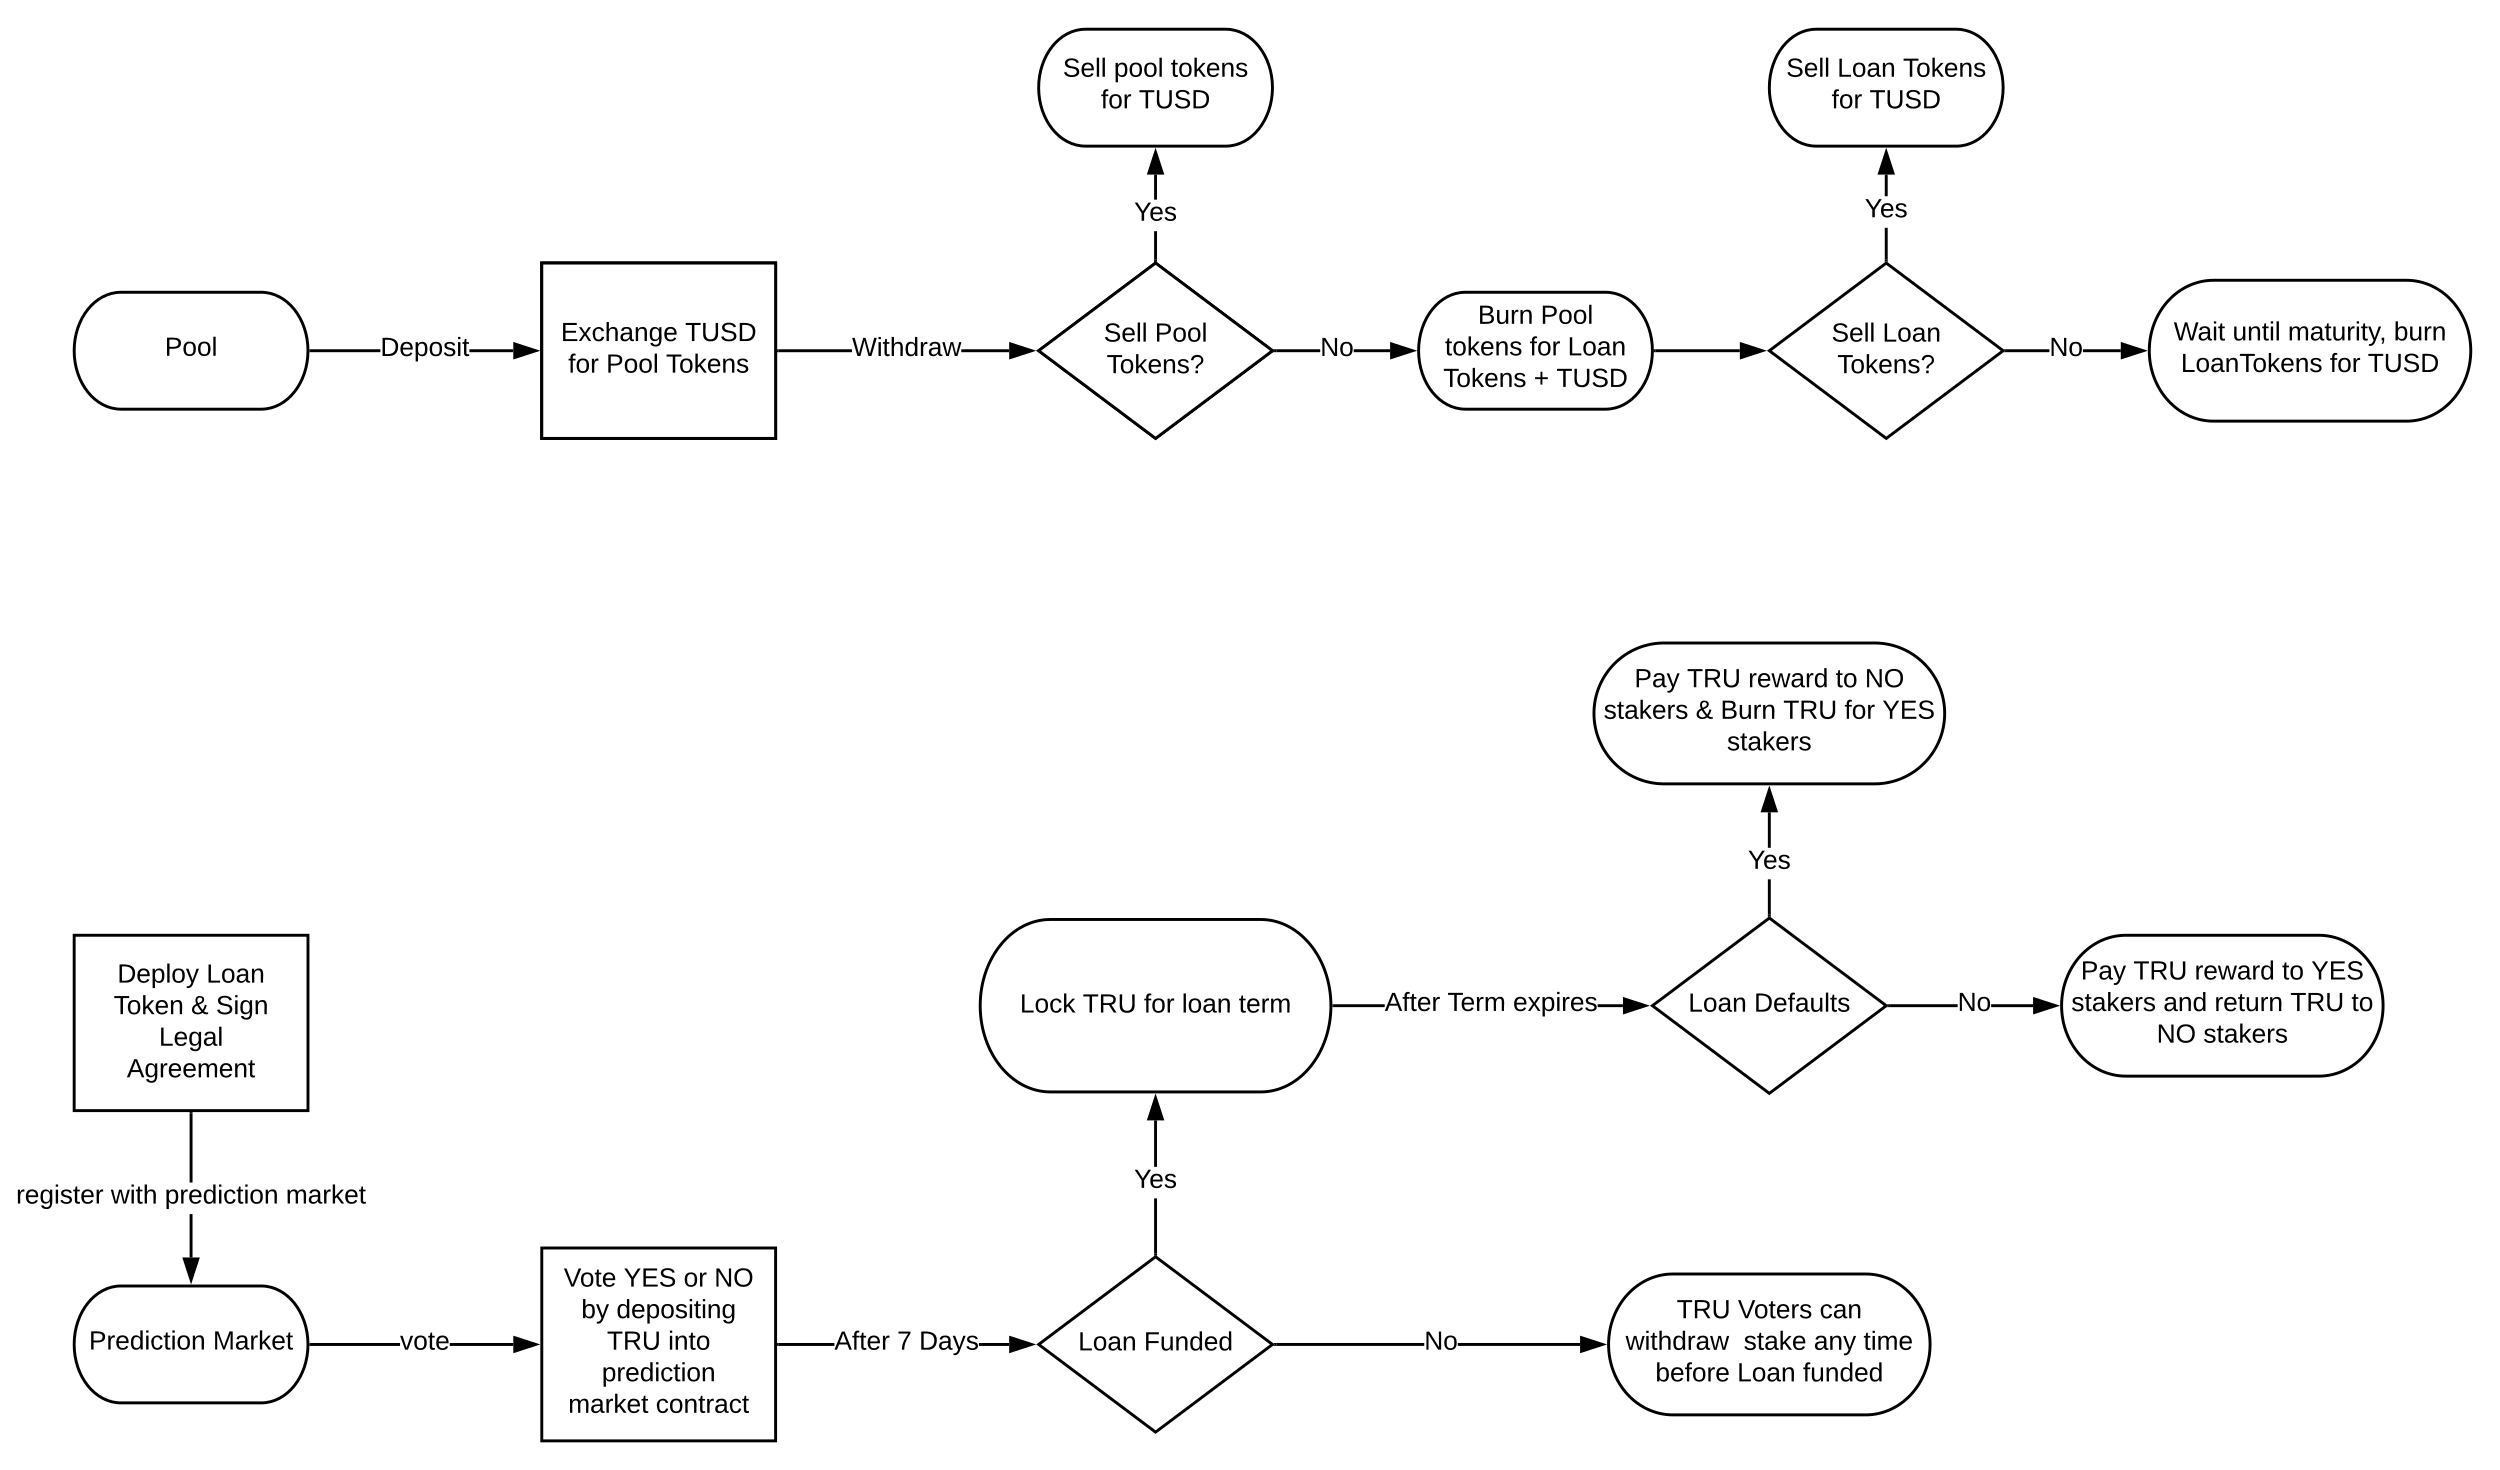 <svg xmlns="http://www.w3.org/2000/svg" xmlns:xlink="http://www.w3.org/1999/xlink" xmlns:lucid="lucid" width="1710.75" height="1006"><g transform="translate(-29.25 -160)" lucid:page-tab-id="0_0"><path d="M0 0h1760v1360H0z" fill="#fff"/><path d="M208 360c17.67 0 32 17.9 32 40s-14.33 40-32 40h-96c-17.67 0-32-17.9-32-40s14.33-40 32-40z" stroke="#000" stroke-width="2" fill="#fff"/><use xlink:href="#a" transform="matrix(1,0,0,1,85,365) translate(57.025 38.462)"/><path d="M289.55 401H242v-2h47.55zm90.95 0h-30.05v-2h30.05z"/><path d="M242.03 401h-1.1l.07-1-.03-1h1.06zM395.76 400l-14.26 4.64v-9.28z"/><path d="M399 400l-18.5 6v-12zm-16.5 3.26l10.03-3.26-10.03-3.26z"/><use xlink:href="#b" transform="matrix(1,0,0,1,289.55,389.2) translate(0 14.4)"/><path d="M612.27 401H562v-2h50.27zm107.56 0h-32.76v-2h32.76z"/><path d="M562.03 401H561v-2h1.03zM735.1 400l-14.27 4.64v-9.28z"/><path d="M738.33 400l-18.5 6v-12zm-16.5 3.26l10.03-3.26-10.03-3.26z"/><use xlink:href="#c" transform="matrix(1,0,0,1,612.267,389.2) translate(0 14.4)"/><path d="M1128 360c17.67 0 32 17.9 32 40s-14.33 40-32 40h-96c-17.67 0-32-17.9-32-40s14.33-40 32-40z" stroke="#000" stroke-width="2" fill="#fff"/><use xlink:href="#d" transform="matrix(1,0,0,1,1005,365) translate(35.555 16.587)"/><use xlink:href="#e" transform="matrix(1,0,0,1,1005,365) translate(78.505 16.587)"/><use xlink:href="#f" transform="matrix(1,0,0,1,1005,365) translate(13.025 38.188)"/><use xlink:href="#g" transform="matrix(1,0,0,1,1005,365) translate(71.025 38.188)"/><use xlink:href="#h" transform="matrix(1,0,0,1,1005,365) translate(96.975 38.188)"/><use xlink:href="#i" transform="matrix(1,0,0,1,1005,365) translate(11.855 59.788)"/><use xlink:href="#j" transform="matrix(1,0,0,1,1005,365) translate(73.805 59.788)"/><use xlink:href="#k" transform="matrix(1,0,0,1,1005,365) translate(89.305 59.788)"/><path d="M820 340l80 60-80 60-80-60z" stroke="#000" stroke-width="2" fill="#fff"/><use xlink:href="#l" transform="matrix(1,0,0,1,745,345) translate(47.555 48.775)"/><use xlink:href="#m" transform="matrix(1,0,0,1,745,345) translate(82.455 48.775)"/><use xlink:href="#n" transform="matrix(1,0,0,1,745,345) translate(35.58 70.375)"/><path d="M821 337.75h-2v-19.52h2zm0-41.12h-2V279.5h2z"/><path d="M821 339.5l-1-.75-1 .75v-1.78h2zM824.64 278.5h-9.28l4.64-14.26z"/><path d="M826 279.5h-12l6-18.5zm-9.26-2h6.52L820 267.47z"/><use xlink:href="#o" transform="matrix(1,0,0,1,805.325,296.631) translate(0 14.4)"/><path d="M932.67 401h-30v-2h30zm47.83 0h-24.88v-2h24.88z"/><path d="M902.7 401h-2.37l1.34-1-1.34-1h2.36zM995.76 400l-14.26 4.64v-9.28z"/><path d="M999 400l-18.5 6v-12zm-16.5 3.26l10.03-3.26-10.03-3.26z"/><use xlink:href="#p" transform="matrix(1,0,0,1,932.666,389.2) translate(0 14.4)"/><path d="M868 180c17.67 0 32 17.9 32 40s-14.33 40-32 40h-96c-17.67 0-32-17.9-32-40s14.33-40 32-40z" stroke="#000" stroke-width="2" fill="#fff"/><use xlink:href="#l" transform="matrix(1,0,0,1,745,185) translate(11.575 27.525)"/><use xlink:href="#q" transform="matrix(1,0,0,1,745,185) translate(46.475 27.525)"/><use xlink:href="#r" transform="matrix(1,0,0,1,745,185) translate(85.425 27.525)"/><use xlink:href="#g" transform="matrix(1,0,0,1,745,185) translate(37.6 49.125)"/><use xlink:href="#k" transform="matrix(1,0,0,1,745,185) translate(63.55 49.125)"/><path d="M80 800h160v120H80z" stroke="#000" stroke-width="2" fill="#fff"/><use xlink:href="#s" transform="matrix(1,0,0,1,92,812) translate(17.55 20.4)"/><use xlink:href="#h" transform="matrix(1,0,0,1,92,812) translate(78.45 20.4)"/><use xlink:href="#t" transform="matrix(1,0,0,1,92,812) translate(15.05 42)"/><use xlink:href="#u" transform="matrix(1,0,0,1,92,812) translate(68 42)"/><use xlink:href="#v" transform="matrix(1,0,0,1,92,812) translate(85 42)"/><use xlink:href="#w" transform="matrix(1,0,0,1,92,812) translate(46.025 63.6)"/><use xlink:href="#x" transform="matrix(1,0,0,1,92,812) translate(24.05 85.2)"/><path d="M400 340h160v120H400z" stroke="#000" stroke-width="2" fill="#fff"/><use xlink:href="#y" transform="matrix(1,0,0,1,412,352) translate(1.075 41.4)"/><use xlink:href="#z" transform="matrix(1,0,0,1,412,352) translate(86.075 41.4)"/><use xlink:href="#g" transform="matrix(1,0,0,1,412,352) translate(6.075 63)"/><use xlink:href="#A" transform="matrix(1,0,0,1,412,352) translate(32.025 63)"/><use xlink:href="#B" transform="matrix(1,0,0,1,412,352) translate(72.975 63)"/><path d="M208 1040c17.67 0 32 17.9 32 40s-14.33 40-32 40h-96c-17.67 0-32-17.9-32-40s14.33-40 32-40z" stroke="#000" stroke-width="2" fill="#fff"/><use xlink:href="#C" transform="matrix(1,0,0,1,85,1045) translate(5.125 38.462)"/><use xlink:href="#D" transform="matrix(1,0,0,1,85,1045) translate(89.975 38.462)"/><path d="M161 1020.5h-2v-29.7h2zm0-51.3h-2V922h2z"/><path d="M161 922.03h-2V921h2zM160 1035.76l-4.64-14.26h9.28z"/><path d="M160 1039l-6-18.5h12zm-3.26-16.5l3.26 10.03 3.26-10.03z"/><use xlink:href="#E" transform="matrix(1,0,0,1,40.25,969.2) translate(0 14.4)"/><use xlink:href="#F" transform="matrix(1,0,0,1,40.25,969.2) translate(64.85 14.4)"/><use xlink:href="#G" transform="matrix(1,0,0,1,40.25,969.2) translate(101.75 14.4)"/><use xlink:href="#H" transform="matrix(1,0,0,1,40.25,969.2) translate(184.6 14.4)"/><path d="M303 1081h-61v-2h61zm77.5 0H337v-2h43.5z"/><path d="M242.03 1081h-1.1l.07-1-.03-1h1.06zM395.76 1080l-14.26 4.64v-9.28z"/><path d="M399 1080l-18.5 6v-12zm-16.5 3.26l10.03-3.26-10.03-3.26z"/><use xlink:href="#I" transform="matrix(1,0,0,1,303,1069.2) translate(0 14.4)"/><path d="M400 340h160v120H400z" stroke="#000" stroke-width="2" fill="#fff"/><use xlink:href="#y" transform="matrix(1,0,0,1,412,352) translate(1.075 41.4)"/><use xlink:href="#z" transform="matrix(1,0,0,1,412,352) translate(86.075 41.4)"/><use xlink:href="#g" transform="matrix(1,0,0,1,412,352) translate(6.075 63)"/><use xlink:href="#A" transform="matrix(1,0,0,1,412,352) translate(32.025 63)"/><use xlink:href="#B" transform="matrix(1,0,0,1,412,352) translate(72.975 63)"/><path d="M400 340h160v120H400z" stroke="#000" stroke-width="2" fill="#fff"/><use xlink:href="#y" transform="matrix(1,0,0,1,412,352) translate(1.075 41.4)"/><use xlink:href="#z" transform="matrix(1,0,0,1,412,352) translate(86.075 41.4)"/><use xlink:href="#g" transform="matrix(1,0,0,1,412,352) translate(6.075 63)"/><use xlink:href="#A" transform="matrix(1,0,0,1,412,352) translate(32.025 63)"/><use xlink:href="#B" transform="matrix(1,0,0,1,412,352) translate(72.975 63)"/><path d="M400 1014h160v132H400z" stroke="#000" stroke-width="2" fill="#fff"/><use xlink:href="#J" transform="matrix(1,0,0,1,412,1026) translate(3.05 14.4)"/><use xlink:href="#K" transform="matrix(1,0,0,1,412,1026) translate(44.05 14.4)"/><use xlink:href="#L" transform="matrix(1,0,0,1,412,1026) translate(85.05 14.4)"/><use xlink:href="#M" transform="matrix(1,0,0,1,412,1026) translate(106 14.4)"/><use xlink:href="#N" transform="matrix(1,0,0,1,412,1026) translate(15.05 36)"/><use xlink:href="#O" transform="matrix(1,0,0,1,412,1026) translate(39.05 36)"/><use xlink:href="#P" transform="matrix(1,0,0,1,412,1026) translate(32.6 57.6)"/><use xlink:href="#Q" transform="matrix(1,0,0,1,412,1026) translate(74.45 57.6)"/><use xlink:href="#R" transform="matrix(1,0,0,1,412,1026) translate(29.075 79.2)"/><use xlink:href="#S" transform="matrix(1,0,0,1,412,1026) translate(6.075 100.8)"/><use xlink:href="#T" transform="matrix(1,0,0,1,412,1026) translate(65.975 100.8)"/><path d="M820 340l80 60-80 60-80-60z" stroke="#000" stroke-width="2" fill="#fff"/><use xlink:href="#l" transform="matrix(1,0,0,1,745,345) translate(39.58 48.775)"/><use xlink:href="#e" transform="matrix(1,0,0,1,745,345) translate(74.48 48.775)"/><use xlink:href="#U" transform="matrix(1,0,0,1,745,345) translate(41.53 70.375)"/><path d="M820 1020l80 60-80 60-80-60z" stroke="#000" stroke-width="2" fill="#fff"/><use xlink:href="#V" transform="matrix(1,0,0,1,745,1025) translate(22.03 59.087)"/><use xlink:href="#W" transform="matrix(1,0,0,1,745,1025) translate(67.03 59.087)"/><path d="M600.22 1081H562v-2h38.22zm119.6 0h-20.7v-2h20.7z"/><path d="M562.03 1081H561v-2h1.03zM735.1 1080l-14.27 4.64v-9.28z"/><path d="M738.33 1080l-18.5 6v-12zm-16.5 3.26l10.03-3.26-10.03-3.26z"/><use xlink:href="#X" transform="matrix(1,0,0,1,600.217,1069.2) translate(0 14.4)"/><use xlink:href="#Y" transform="matrix(1,0,0,1,600.217,1069.2) translate(42.95 14.4)"/><use xlink:href="#Z" transform="matrix(1,0,0,1,600.217,1069.2) translate(57.95 14.4)"/><path d="M821 1017.75h-2v-37.68h2zm0-59.28h-2V926.7h2z"/><path d="M821 1019.5l-1-.75-1 .75v-1.78h2zM824.64 925.7h-9.28l4.64-14.26z"/><path d="M826 926.7h-12l6-18.5zm-9.26-2h6.52L820 914.67z"/><use xlink:href="#o" transform="matrix(1,0,0,1,805.325,958.471) translate(0 14.4)"/><path d="M892 789.2c26.5 0 48 26.42 48 59s-21.5 59-48 59H748c-26.5 0-48-26.42-48-59s21.5-59 48-59z" stroke="#000" stroke-width="2" fill="#fff"/><g><use xlink:href="#aa" transform="matrix(1,0,0,1,705,794.2) translate(22.175 58.681)"/><use xlink:href="#P" transform="matrix(1,0,0,1,705,794.2) translate(65.175 58.681)"/><use xlink:href="#ab" transform="matrix(1,0,0,1,705,794.2) translate(107.025 58.681)"/><use xlink:href="#ac" transform="matrix(1,0,0,1,705,794.2) translate(132.975 58.681)"/><use xlink:href="#ad" transform="matrix(1,0,0,1,705,794.2) translate(171.925 58.681)"/></g><path d="M976.82 849.2H942v-2h34.82zm163 0h-17.3v-2h17.3z"/><path d="M942.03 849.2h-1.07l.04-1-.02-1h1.05zM1155.1 848.2l-14.27 4.64v-9.28z"/><path d="M1158.33 848.2l-18.5 6v-12zm-16.5 3.26l10.03-3.26-10.03-3.26z"/><g><use xlink:href="#X" transform="matrix(1,0,0,1,976.817,837.4) translate(0 14.4)"/><use xlink:href="#ae" transform="matrix(1,0,0,1,976.817,837.4) translate(42.95 14.4)"/><use xlink:href="#af" transform="matrix(1,0,0,1,976.817,837.4) translate(87.8 14.4)"/></g><path d="M1240 788.2l80 60-80 60-80-60z" stroke="#000" stroke-width="2" fill="#fff"/><g><use xlink:href="#ag" transform="matrix(1,0,0,1,1165,793.2) translate(19.555 59.087)"/><use xlink:href="#ah" transform="matrix(1,0,0,1,1165,793.2) translate(64.555 59.087)"/></g><path d="M1241 785.95h-2v-24.22h2zm0-45.82h-2V715.9h2z"/><path d="M1241 787.7l-1-.75-1 .75v-1.78h2zM1244.64 714.9h-9.28l4.64-14.26z"/><path d="M1246 715.9h-12l6-18.5zm-9.26-2h6.52l-3.26-10.03z"/><g><use xlink:href="#o" transform="matrix(1,0,0,1,1225.325,740.132) translate(0 14.4)"/></g><path d="M1312 600c26.5 0 48 21.58 48 48.2 0 26.62-21.5 48.2-48 48.2h-144c-26.5 0-48-21.58-48-48.2 0-26.62 21.5-48.2 48-48.2z" stroke="#000" stroke-width="2" fill="#fff"/><g><use xlink:href="#ai" transform="matrix(1,0,0,1,1125,605) translate(22.68 25.275)"/><use xlink:href="#aj" transform="matrix(1,0,0,1,1125,605) translate(58.68 25.275)"/><use xlink:href="#ak" transform="matrix(1,0,0,1,1125,605) translate(100.53 25.275)"/><use xlink:href="#al" transform="matrix(1,0,0,1,1125,605) translate(160.38 25.275)"/><use xlink:href="#am" transform="matrix(1,0,0,1,1125,605) translate(180.38 25.275)"/><use xlink:href="#an" transform="matrix(1,0,0,1,1125,605) translate(1.65 46.875)"/><use xlink:href="#u" transform="matrix(1,0,0,1,1125,605) translate(64.6 46.875)"/><use xlink:href="#ao" transform="matrix(1,0,0,1,1125,605) translate(81.6 46.875)"/><use xlink:href="#aj" transform="matrix(1,0,0,1,1125,605) translate(124.55 46.875)"/><use xlink:href="#g" transform="matrix(1,0,0,1,1125,605) translate(166.4 46.875)"/><use xlink:href="#ap" transform="matrix(1,0,0,1,1125,605) translate(192.35 46.875)"/><use xlink:href="#aq" transform="matrix(1,0,0,1,1125,605) translate(86.03 68.475)"/></g><path d="M1368.86 849.2h-46.2v-2h46.2zm51.64 0h-28.7v-2h28.7z"/><path d="M1322.7 849.2h-2.37l1.34-1-1.34-1h2.36zM1435.76 848.2l-14.26 4.64v-9.28z"/><path d="M1439 848.2l-18.5 6v-12zm-16.5 3.26l10.03-3.26-10.03-3.26z"/><g><use xlink:href="#p" transform="matrix(1,0,0,1,1368.858,837.4) translate(0 14.4)"/></g><path d="M1616 800c24.3 0 44 21.58 44 48.2 0 26.62-19.7 48.2-44 48.2h-132c-24.3 0-44-21.58-44-48.2 0-26.62 19.7-48.2 44-48.2z" stroke="#000" stroke-width="2" fill="#fff"/><g><use xlink:href="#ai" transform="matrix(1,0,0,1,1445,805) translate(8.155 25.275)"/><use xlink:href="#aj" transform="matrix(1,0,0,1,1445,805) translate(44.155 25.275)"/><use xlink:href="#ak" transform="matrix(1,0,0,1,1445,805) translate(86.005 25.275)"/><use xlink:href="#al" transform="matrix(1,0,0,1,1445,805) translate(145.855 25.275)"/><use xlink:href="#ap" transform="matrix(1,0,0,1,1445,805) translate(165.855 25.275)"/><use xlink:href="#an" transform="matrix(1,0,0,1,1445,805) translate(1.65 46.875)"/><use xlink:href="#ar" transform="matrix(1,0,0,1,1445,805) translate(64.6 46.875)"/><use xlink:href="#as" transform="matrix(1,0,0,1,1445,805) translate(99.6 46.875)"/><use xlink:href="#aj" transform="matrix(1,0,0,1,1445,805) translate(151.5 46.875)"/><use xlink:href="#at" transform="matrix(1,0,0,1,1445,805) translate(193.35 46.875)"/><use xlink:href="#au" transform="matrix(1,0,0,1,1445,805) translate(60.055 68.475)"/><use xlink:href="#aq" transform="matrix(1,0,0,1,1445,805) translate(92.005 68.475)"/></g><path d="M1003.86 1081h-101.2v-2h101.2zm106.64 0h-83.7v-2h83.7z"/><path d="M902.7 1081h-2.37l1.34-1-1.34-1h2.36zM1125.76 1080l-14.26 4.64v-9.28z"/><path d="M1129 1080l-18.5 6v-12zm-16.5 3.26l10.03-3.26-10.03-3.26z"/><g><use xlink:href="#p" transform="matrix(1,0,0,1,1003.858,1069.2) translate(0 14.4)"/></g><path d="M1306 1031.8c24.3 0 44 21.58 44 48.2 0 26.62-19.7 48.2-44 48.2h-132c-24.3 0-44-21.58-44-48.2 0-26.62 19.7-48.2 44-48.2z" stroke="#000" stroke-width="2" fill="#fff"/><g><use xlink:href="#av" transform="matrix(1,0,0,1,1135,1036.8) translate(41.605 25.275)"/><use xlink:href="#aw" transform="matrix(1,0,0,1,1135,1036.8) translate(83.455 25.275)"/><use xlink:href="#ax" transform="matrix(1,0,0,1,1135,1036.8) translate(139.405 25.275)"/><use xlink:href="#ay" transform="matrix(1,0,0,1,1135,1036.8) translate(6.65 46.875)"/><use xlink:href="#az" transform="matrix(1,0,0,1,1135,1036.8) translate(87.45 46.875)"/><use xlink:href="#aA" transform="matrix(1,0,0,1,1135,1036.8) translate(135.45 46.875)"/><use xlink:href="#aB" transform="matrix(1,0,0,1,1135,1036.8) translate(169.45 46.875)"/><use xlink:href="#aC" transform="matrix(1,0,0,1,1135,1036.8) translate(27.03 68.475)"/><use xlink:href="#aD" transform="matrix(1,0,0,1,1135,1036.8) translate(82.98 68.475)"/><use xlink:href="#aE" transform="matrix(1,0,0,1,1135,1036.8) translate(127.98 68.475)"/></g><path d="M1320 340l80 60-80 60-80-60z" stroke="#000" stroke-width="2" fill="#fff"/><g><use xlink:href="#l" transform="matrix(1,0,0,1,1245,345) translate(37.555 48.775)"/><use xlink:href="#h" transform="matrix(1,0,0,1,1245,345) translate(72.455 48.775)"/><use xlink:href="#U" transform="matrix(1,0,0,1,1245,345) translate(41.53 70.375)"/></g><path d="M1162 400h57.83" stroke="#000" stroke-width="2" fill="none"/><path d="M1162.03 401h-1.1l.07-1-.03-1h1.06z"/><path d="M1235.1 400l-14.27 4.64v-9.28z" stroke="#000" stroke-width="2"/><path d="M1321 337.75h-2V315.9h2zm0-43.46h-2v-14.8h2z"/><path d="M1321 339.5l-1-.75-1 .75v-1.78h2zM1324.64 278.5h-9.28l4.64-14.26z"/><path d="M1326 279.5h-12l6-18.5zm-9.26-2h6.52l-3.26-10.03z"/><g><use xlink:href="#o" transform="matrix(1,0,0,1,1305.325,294.289) translate(0 14.4)"/></g><path d="M1431.65 401h-28.98v-2h28.98zm48.85 0h-25.9v-2h25.9z"/><path d="M1402.7 401h-2.37l1.34-1-1.34-1h2.36zM1495.76 400l-14.26 4.64v-9.28z"/><path d="M1499 400l-18.5 6v-12zm-16.5 3.26l10.03-3.26-10.03-3.26z"/><g><use xlink:href="#p" transform="matrix(1,0,0,1,1431.647,389.2) translate(0 14.4)"/></g><path d="M1676 351.8c24.3 0 44 21.58 44 48.2 0 26.62-19.7 48.2-44 48.2h-132c-24.3 0-44-21.58-44-48.2 0-26.62 19.7-48.2 44-48.2z" stroke="#000" stroke-width="2" fill="#fff"/><g><use xlink:href="#aF" transform="matrix(1,0,0,1,1505,356.8) translate(11.7 36.15)"/><use xlink:href="#aG" transform="matrix(1,0,0,1,1505,356.8) translate(51.95 36.15)"/><use xlink:href="#aH" transform="matrix(1,0,0,1,1505,356.8) translate(89.85 36.15)"/><use xlink:href="#aI" transform="matrix(1,0,0,1,1505,356.8) translate(162.35 36.15)"/><use xlink:href="#aJ" transform="matrix(1,0,0,1,1505,356.8) translate(16.625 57.75)"/><use xlink:href="#g" transform="matrix(1,0,0,1,1505,356.8) translate(118.575 57.75)"/><use xlink:href="#k" transform="matrix(1,0,0,1,1505,356.8) translate(144.525 57.75)"/></g><path d="M1368 180c17.67 0 32 17.9 32 40s-14.33 40-32 40h-96c-17.67 0-32-17.9-32-40s14.33-40 32-40z" stroke="#000" stroke-width="2" fill="#fff"/><g><use xlink:href="#l" transform="matrix(1,0,0,1,1245,185) translate(6.575 27.525)"/><use xlink:href="#aK" transform="matrix(1,0,0,1,1245,185) translate(41.475 27.525)"/><use xlink:href="#aL" transform="matrix(1,0,0,1,1245,185) translate(86.475 27.525)"/><use xlink:href="#g" transform="matrix(1,0,0,1,1245,185) translate(37.6 49.125)"/><use xlink:href="#k" transform="matrix(1,0,0,1,1245,185) translate(63.55 49.125)"/></g><defs><path d="M30-248c87 1 191-15 191 75 0 78-77 80-158 76V0H30v-248zm33 125c57 0 124 11 124-50 0-59-68-47-124-48v98" id="aM"/><path d="M100-194c62-1 85 37 85 99 1 63-27 99-86 99S16-35 15-95c0-66 28-99 85-99zM99-20c44 1 53-31 53-75 0-43-8-75-51-75s-53 32-53 75 10 74 51 75" id="aN"/><path d="M24 0v-261h32V0H24" id="aO"/><g id="a"><use transform="matrix(0.05,0,0,0.05,0,0)" xlink:href="#aM"/><use transform="matrix(0.05,0,0,0.05,12,0)" xlink:href="#aN"/><use transform="matrix(0.05,0,0,0.05,22,0)" xlink:href="#aN"/><use transform="matrix(0.05,0,0,0.05,32,0)" xlink:href="#aO"/></g><path d="M30-248c118-7 216 8 213 122C240-48 200 0 122 0H30v-248zM63-27c89 8 146-16 146-99s-60-101-146-95v194" id="aP"/><path d="M100-194c63 0 86 42 84 106H49c0 40 14 67 53 68 26 1 43-12 49-29l28 8c-11 28-37 45-77 45C44 4 14-33 15-96c1-61 26-98 85-98zm52 81c6-60-76-77-97-28-3 7-6 17-6 28h103" id="aQ"/><path d="M115-194c55 1 70 41 70 98S169 2 115 4C84 4 66-9 55-30l1 105H24l-1-265h31l2 30c10-21 28-34 59-34zm-8 174c40 0 45-34 45-75s-6-73-45-74c-42 0-51 32-51 76 0 43 10 73 51 73" id="aR"/><path d="M135-143c-3-34-86-38-87 0 15 53 115 12 119 90S17 21 10-45l28-5c4 36 97 45 98 0-10-56-113-15-118-90-4-57 82-63 122-42 12 7 21 19 24 35" id="aS"/><path d="M24-231v-30h32v30H24zM24 0v-190h32V0H24" id="aT"/><path d="M59-47c-2 24 18 29 38 22v24C64 9 27 4 27-40v-127H5v-23h24l9-43h21v43h35v23H59v120" id="aU"/><g id="b"><use transform="matrix(0.05,0,0,0.05,0,0)" xlink:href="#aP"/><use transform="matrix(0.05,0,0,0.05,12.95,0)" xlink:href="#aQ"/><use transform="matrix(0.05,0,0,0.05,22.95,0)" xlink:href="#aR"/><use transform="matrix(0.05,0,0,0.05,32.95,0)" xlink:href="#aN"/><use transform="matrix(0.05,0,0,0.05,42.95,0)" xlink:href="#aS"/><use transform="matrix(0.05,0,0,0.05,51.95,0)" xlink:href="#aT"/><use transform="matrix(0.05,0,0,0.05,55.9,0)" xlink:href="#aU"/></g><path d="M266 0h-40l-56-210L115 0H75L2-248h35L96-30l15-64 43-154h32l59 218 59-218h35" id="aV"/><path d="M106-169C34-169 62-67 57 0H25v-261h32l-1 103c12-21 28-36 61-36 89 0 53 116 60 194h-32v-121c2-32-8-49-39-48" id="aW"/><path d="M85-194c31 0 48 13 60 33l-1-100h32l1 261h-30c-2-10 0-23-3-31C134-8 116 4 85 4 32 4 16-35 15-94c0-66 23-100 70-100zm9 24c-40 0-46 34-46 75 0 40 6 74 45 74 42 0 51-32 51-76 0-42-9-74-50-73" id="aX"/><path d="M114-163C36-179 61-72 57 0H25l-1-190h30c1 12-1 29 2 39 6-27 23-49 58-41v29" id="aY"/><path d="M141-36C126-15 110 5 73 4 37 3 15-17 15-53c-1-64 63-63 125-63 3-35-9-54-41-54-24 1-41 7-42 31l-33-3c5-37 33-52 76-52 45 0 72 20 72 64v82c-1 20 7 32 28 27v20c-31 9-61-2-59-35zM48-53c0 20 12 33 32 33 41-3 63-29 60-74-43 2-92-5-92 41" id="aZ"/><path d="M206 0h-36l-40-164L89 0H53L-1-190h32L70-26l43-164h34l41 164 42-164h31" id="ba"/><g id="c"><use transform="matrix(0.05,0,0,0.05,0,0)" xlink:href="#aV"/><use transform="matrix(0.05,0,0,0.05,16.95,0)" xlink:href="#aT"/><use transform="matrix(0.05,0,0,0.05,20.9,0)" xlink:href="#aU"/><use transform="matrix(0.05,0,0,0.05,25.9,0)" xlink:href="#aW"/><use transform="matrix(0.05,0,0,0.05,35.9,0)" xlink:href="#aX"/><use transform="matrix(0.05,0,0,0.05,45.9,0)" xlink:href="#aY"/><use transform="matrix(0.05,0,0,0.05,51.85,0)" xlink:href="#aZ"/><use transform="matrix(0.05,0,0,0.05,61.85,0)" xlink:href="#ba"/></g><path d="M160-131c35 5 61 23 61 61C221 17 115-2 30 0v-248c76 3 177-17 177 60 0 33-19 50-47 57zm-97-11c50-1 110 9 110-42 0-47-63-36-110-37v79zm0 115c55-2 124 14 124-45 0-56-70-42-124-44v89" id="bb"/><path d="M84 4C-5 8 30-112 23-190h32v120c0 31 7 50 39 49 72-2 45-101 50-169h31l1 190h-30c-1-10 1-25-2-33-11 22-28 36-60 37" id="bc"/><path d="M117-194c89-4 53 116 60 194h-32v-121c0-31-8-49-39-48C34-167 62-67 57 0H25l-1-190h30c1 10-1 24 2 32 11-22 29-35 61-36" id="bd"/><g id="d"><use transform="matrix(0.05,0,0,0.05,0,0)" xlink:href="#bb"/><use transform="matrix(0.05,0,0,0.05,12,0)" xlink:href="#bc"/><use transform="matrix(0.05,0,0,0.05,22,0)" xlink:href="#aY"/><use transform="matrix(0.05,0,0,0.05,27.95,0)" xlink:href="#bd"/></g><g id="e"><use transform="matrix(0.05,0,0,0.05,0,0)" xlink:href="#aM"/><use transform="matrix(0.05,0,0,0.05,12,0)" xlink:href="#aN"/><use transform="matrix(0.05,0,0,0.05,22,0)" xlink:href="#aN"/><use transform="matrix(0.05,0,0,0.05,32,0)" xlink:href="#aO"/></g><path d="M143 0L79-87 56-68V0H24v-261h32v163l83-92h37l-77 82L181 0h-38" id="be"/><g id="f"><use transform="matrix(0.05,0,0,0.05,0,0)" xlink:href="#aU"/><use transform="matrix(0.05,0,0,0.05,5,0)" xlink:href="#aN"/><use transform="matrix(0.05,0,0,0.05,15,0)" xlink:href="#be"/><use transform="matrix(0.05,0,0,0.05,24,0)" xlink:href="#aQ"/><use transform="matrix(0.05,0,0,0.05,34,0)" xlink:href="#bd"/><use transform="matrix(0.05,0,0,0.05,44,0)" xlink:href="#aS"/></g><path d="M101-234c-31-9-42 10-38 44h38v23H63V0H32v-167H5v-23h27c-7-52 17-82 69-68v24" id="bf"/><g id="g"><use transform="matrix(0.05,0,0,0.05,0,0)" xlink:href="#bf"/><use transform="matrix(0.05,0,0,0.05,5,0)" xlink:href="#aN"/><use transform="matrix(0.05,0,0,0.05,15,0)" xlink:href="#aY"/></g><path d="M30 0v-248h33v221h125V0H30" id="bg"/><g id="h"><use transform="matrix(0.05,0,0,0.05,0,0)" xlink:href="#bg"/><use transform="matrix(0.05,0,0,0.05,10,0)" xlink:href="#aN"/><use transform="matrix(0.05,0,0,0.05,20,0)" xlink:href="#aZ"/><use transform="matrix(0.05,0,0,0.05,30,0)" xlink:href="#bd"/></g><path d="M127-220V0H93v-220H8v-28h204v28h-85" id="bh"/><g id="i"><use transform="matrix(0.05,0,0,0.05,0,0)" xlink:href="#bh"/><use transform="matrix(0.05,0,0,0.05,8.95,0)" xlink:href="#aN"/><use transform="matrix(0.05,0,0,0.05,18.95,0)" xlink:href="#be"/><use transform="matrix(0.05,0,0,0.05,27.95,0)" xlink:href="#aQ"/><use transform="matrix(0.05,0,0,0.05,37.95,0)" xlink:href="#bd"/><use transform="matrix(0.05,0,0,0.05,47.95,0)" xlink:href="#aS"/></g><path d="M118-107v75H92v-75H18v-26h74v-75h26v75h74v26h-74" id="bi"/><use transform="matrix(0.05,0,0,0.05,0,0)" xlink:href="#bi" id="j"/><path d="M232-93c-1 65-40 97-104 97C67 4 28-28 28-90v-158h33c8 89-33 224 67 224 102 0 64-133 71-224h33v155" id="bj"/><path d="M185-189c-5-48-123-54-124 2 14 75 158 14 163 119 3 78-121 87-175 55-17-10-28-26-33-46l33-7c5 56 141 63 141-1 0-78-155-14-162-118-5-82 145-84 179-34 5 7 8 16 11 25" id="bk"/><g id="k"><use transform="matrix(0.05,0,0,0.05,0,0)" xlink:href="#bh"/><use transform="matrix(0.05,0,0,0.05,10.95,0)" xlink:href="#bj"/><use transform="matrix(0.05,0,0,0.05,23.9,0)" xlink:href="#bk"/><use transform="matrix(0.05,0,0,0.05,35.9,0)" xlink:href="#aP"/></g><g id="l"><use transform="matrix(0.05,0,0,0.05,0,0)" xlink:href="#bk"/><use transform="matrix(0.05,0,0,0.05,12,0)" xlink:href="#aQ"/><use transform="matrix(0.05,0,0,0.05,22,0)" xlink:href="#aO"/><use transform="matrix(0.05,0,0,0.05,25.95,0)" xlink:href="#aO"/></g><g id="m"><use transform="matrix(0.05,0,0,0.05,0,0)" xlink:href="#aN"/><use transform="matrix(0.05,0,0,0.05,10,0)" xlink:href="#bd"/></g><path d="M103-251c84 0 111 97 45 133-19 10-37 24-39 52H78c0-63 77-55 77-114 0-30-21-42-52-43-32 0-53 17-56 46l-32-2c7-45 34-72 88-72zM77 0v-35h34V0H77" id="bl"/><g id="n"><use transform="matrix(0.05,0,0,0.05,0,0)" xlink:href="#bj"/><use transform="matrix(0.05,0,0,0.05,12.95,0)" xlink:href="#bd"/><use transform="matrix(0.05,0,0,0.05,22.95,0)" xlink:href="#aT"/><use transform="matrix(0.05,0,0,0.05,26.9,0)" xlink:href="#aS"/><use transform="matrix(0.05,0,0,0.05,35.9,0)" xlink:href="#ba"/><use transform="matrix(0.05,0,0,0.05,48.85,0)" xlink:href="#aZ"/><use transform="matrix(0.05,0,0,0.05,58.85,0)" xlink:href="#aR"/><use transform="matrix(0.05,0,0,0.05,68.85,0)" xlink:href="#bl"/></g><path d="M137-103V0h-34v-103L8-248h37l75 118 75-118h37" id="bm"/><g id="o"><use transform="matrix(0.05,0,0,0.05,0,0)" xlink:href="#bm"/><use transform="matrix(0.05,0,0,0.05,10.35,0)" xlink:href="#aQ"/><use transform="matrix(0.05,0,0,0.05,20.35,0)" xlink:href="#aS"/></g><path d="M190 0L58-211 59 0H30v-248h39L202-35l-2-213h31V0h-41" id="bn"/><g id="p"><use transform="matrix(0.05,0,0,0.05,0,0)" xlink:href="#bn"/><use transform="matrix(0.05,0,0,0.05,12.95,0)" xlink:href="#aN"/></g><g id="q"><use transform="matrix(0.05,0,0,0.05,0,0)" xlink:href="#aR"/><use transform="matrix(0.05,0,0,0.05,10,0)" xlink:href="#aN"/><use transform="matrix(0.05,0,0,0.05,20,0)" xlink:href="#aN"/><use transform="matrix(0.05,0,0,0.05,30,0)" xlink:href="#aO"/></g><g id="r"><use transform="matrix(0.05,0,0,0.05,0,0)" xlink:href="#aU"/><use transform="matrix(0.05,0,0,0.05,5,0)" xlink:href="#aN"/><use transform="matrix(0.05,0,0,0.05,15,0)" xlink:href="#be"/><use transform="matrix(0.05,0,0,0.05,24,0)" xlink:href="#aQ"/><use transform="matrix(0.05,0,0,0.05,34,0)" xlink:href="#bd"/><use transform="matrix(0.05,0,0,0.05,44,0)" xlink:href="#aS"/></g><path d="M179-190L93 31C79 59 56 82 12 73V49c39 6 53-20 64-50L1-190h34L92-34l54-156h33" id="bo"/><g id="s"><use transform="matrix(0.05,0,0,0.05,0,0)" xlink:href="#aP"/><use transform="matrix(0.05,0,0,0.05,12.95,0)" xlink:href="#aQ"/><use transform="matrix(0.05,0,0,0.05,22.95,0)" xlink:href="#aR"/><use transform="matrix(0.05,0,0,0.05,32.95,0)" xlink:href="#aO"/><use transform="matrix(0.05,0,0,0.05,36.9,0)" xlink:href="#aN"/><use transform="matrix(0.05,0,0,0.05,46.9,0)" xlink:href="#bo"/></g><g id="t"><use transform="matrix(0.05,0,0,0.05,0,0)" xlink:href="#bh"/><use transform="matrix(0.05,0,0,0.05,8.95,0)" xlink:href="#aN"/><use transform="matrix(0.05,0,0,0.05,18.95,0)" xlink:href="#be"/><use transform="matrix(0.05,0,0,0.05,27.95,0)" xlink:href="#aQ"/><use transform="matrix(0.05,0,0,0.05,37.95,0)" xlink:href="#bd"/></g><path d="M234-2c-28 10-62 0-77-18C117 19 8 12 13-65c3-43 29-61 60-76-25-40-17-114 47-108 35 3 59 15 59 50 0 44-40 53-71 69 14 26 32 50 51 72 14-21 24-43 30-72l26 8c-9 33-21 57-38 82 13 13 33 22 57 15v23zM97-151c25-10 52-18 56-48-1-18-13-29-33-29-42 0-39 50-23 77zM42-66c-3 51 71 58 98 28-20-24-41-51-56-80-23 10-40 24-42 52" id="bp"/><use transform="matrix(0.05,0,0,0.05,0,0)" xlink:href="#bp" id="u"/><path d="M177-190C167-65 218 103 67 71c-23-6-38-20-44-43l32-5c15 47 100 32 89-28v-30C133-14 115 1 83 1 29 1 15-40 15-95c0-56 16-97 71-98 29-1 48 16 59 35 1-10 0-23 2-32h30zM94-22c36 0 50-32 50-73 0-42-14-75-50-75-39 0-46 34-46 75s6 73 46 73" id="bq"/><g id="v"><use transform="matrix(0.05,0,0,0.05,0,0)" xlink:href="#bk"/><use transform="matrix(0.05,0,0,0.05,12,0)" xlink:href="#aT"/><use transform="matrix(0.05,0,0,0.05,15.95,0)" xlink:href="#bq"/><use transform="matrix(0.05,0,0,0.05,25.95,0)" xlink:href="#bd"/></g><g id="w"><use transform="matrix(0.05,0,0,0.05,0,0)" xlink:href="#bg"/><use transform="matrix(0.05,0,0,0.05,10,0)" xlink:href="#aQ"/><use transform="matrix(0.05,0,0,0.05,20,0)" xlink:href="#bq"/><use transform="matrix(0.05,0,0,0.05,30,0)" xlink:href="#aZ"/><use transform="matrix(0.05,0,0,0.05,40,0)" xlink:href="#aO"/></g><path d="M205 0l-28-72H64L36 0H1l101-248h38L239 0h-34zm-38-99l-47-123c-12 45-31 82-46 123h93" id="br"/><path d="M210-169c-67 3-38 105-44 169h-31v-121c0-29-5-50-35-48C34-165 62-65 56 0H25l-1-190h30c1 10-1 24 2 32 10-44 99-50 107 0 11-21 27-35 58-36 85-2 47 119 55 194h-31v-121c0-29-5-49-35-48" id="bs"/><g id="x"><use transform="matrix(0.05,0,0,0.05,0,0)" xlink:href="#br"/><use transform="matrix(0.05,0,0,0.05,12,0)" xlink:href="#bq"/><use transform="matrix(0.05,0,0,0.05,22,0)" xlink:href="#aY"/><use transform="matrix(0.05,0,0,0.05,27.95,0)" xlink:href="#aQ"/><use transform="matrix(0.05,0,0,0.05,37.95,0)" xlink:href="#aQ"/><use transform="matrix(0.05,0,0,0.05,47.95,0)" xlink:href="#bs"/><use transform="matrix(0.05,0,0,0.05,62.9,0)" xlink:href="#aQ"/><use transform="matrix(0.05,0,0,0.05,72.9,0)" xlink:href="#bd"/><use transform="matrix(0.05,0,0,0.05,82.9,0)" xlink:href="#aU"/></g><path d="M30 0v-248h187v28H63v79h144v27H63v87h162V0H30" id="bt"/><path d="M141 0L90-78 38 0H4l68-98-65-92h35l48 74 47-74h35l-64 92 68 98h-35" id="bu"/><path d="M96-169c-40 0-48 33-48 73s9 75 48 75c24 0 41-14 43-38l32 2c-6 37-31 61-74 61-59 0-76-41-82-99-10-93 101-131 147-64 4 7 5 14 7 22l-32 3c-4-21-16-35-41-35" id="bv"/><g id="y"><use transform="matrix(0.05,0,0,0.05,0,0)" xlink:href="#bt"/><use transform="matrix(0.05,0,0,0.05,12,0)" xlink:href="#bu"/><use transform="matrix(0.05,0,0,0.05,21,0)" xlink:href="#bv"/><use transform="matrix(0.05,0,0,0.05,30,0)" xlink:href="#aW"/><use transform="matrix(0.05,0,0,0.05,40,0)" xlink:href="#aZ"/><use transform="matrix(0.05,0,0,0.05,50,0)" xlink:href="#bd"/><use transform="matrix(0.05,0,0,0.05,60,0)" xlink:href="#bq"/><use transform="matrix(0.05,0,0,0.05,70,0)" xlink:href="#aQ"/></g><g id="z"><use transform="matrix(0.05,0,0,0.05,0,0)" xlink:href="#bh"/><use transform="matrix(0.05,0,0,0.05,10.95,0)" xlink:href="#bj"/><use transform="matrix(0.05,0,0,0.05,23.9,0)" xlink:href="#bk"/><use transform="matrix(0.05,0,0,0.05,35.9,0)" xlink:href="#aP"/></g><g id="A"><use transform="matrix(0.05,0,0,0.05,0,0)" xlink:href="#aM"/><use transform="matrix(0.05,0,0,0.05,12,0)" xlink:href="#aN"/><use transform="matrix(0.05,0,0,0.05,22,0)" xlink:href="#aN"/><use transform="matrix(0.05,0,0,0.05,32,0)" xlink:href="#aO"/></g><g id="B"><use transform="matrix(0.05,0,0,0.05,0,0)" xlink:href="#bh"/><use transform="matrix(0.05,0,0,0.05,8.95,0)" xlink:href="#aN"/><use transform="matrix(0.05,0,0,0.05,18.95,0)" xlink:href="#be"/><use transform="matrix(0.05,0,0,0.05,27.95,0)" xlink:href="#aQ"/><use transform="matrix(0.05,0,0,0.05,37.95,0)" xlink:href="#bd"/><use transform="matrix(0.05,0,0,0.05,47.95,0)" xlink:href="#aS"/></g><g id="C"><use transform="matrix(0.05,0,0,0.05,0,0)" xlink:href="#aM"/><use transform="matrix(0.05,0,0,0.05,12,0)" xlink:href="#aY"/><use transform="matrix(0.05,0,0,0.05,17.95,0)" xlink:href="#aQ"/><use transform="matrix(0.05,0,0,0.05,27.95,0)" xlink:href="#aX"/><use transform="matrix(0.05,0,0,0.05,37.95,0)" xlink:href="#aT"/><use transform="matrix(0.05,0,0,0.05,41.9,0)" xlink:href="#bv"/><use transform="matrix(0.05,0,0,0.05,50.9,0)" xlink:href="#aU"/><use transform="matrix(0.05,0,0,0.05,55.9,0)" xlink:href="#aT"/><use transform="matrix(0.05,0,0,0.05,59.85,0)" xlink:href="#aN"/><use transform="matrix(0.05,0,0,0.05,69.85,0)" xlink:href="#bd"/></g><path d="M240 0l2-218c-23 76-54 145-80 218h-23L58-218 59 0H30v-248h44l77 211c21-75 51-140 76-211h43V0h-30" id="bw"/><g id="D"><use transform="matrix(0.05,0,0,0.05,0,0)" xlink:href="#bw"/><use transform="matrix(0.05,0,0,0.05,14.95,0)" xlink:href="#aZ"/><use transform="matrix(0.05,0,0,0.05,24.95,0)" xlink:href="#aY"/><use transform="matrix(0.05,0,0,0.05,30.9,0)" xlink:href="#be"/><use transform="matrix(0.05,0,0,0.05,39.9,0)" xlink:href="#aQ"/><use transform="matrix(0.05,0,0,0.05,49.9,0)" xlink:href="#aU"/></g><g id="E"><use transform="matrix(0.05,0,0,0.05,0,0)" xlink:href="#aY"/><use transform="matrix(0.05,0,0,0.05,5.95,0)" xlink:href="#aQ"/><use transform="matrix(0.05,0,0,0.05,15.95,0)" xlink:href="#bq"/><use transform="matrix(0.05,0,0,0.05,25.95,0)" xlink:href="#aT"/><use transform="matrix(0.05,0,0,0.05,29.9,0)" xlink:href="#aS"/><use transform="matrix(0.05,0,0,0.05,38.9,0)" xlink:href="#aU"/><use transform="matrix(0.05,0,0,0.05,43.9,0)" xlink:href="#aQ"/><use transform="matrix(0.05,0,0,0.05,53.9,0)" xlink:href="#aY"/></g><g id="F"><use transform="matrix(0.05,0,0,0.05,0,0)" xlink:href="#ba"/><use transform="matrix(0.05,0,0,0.05,12.95,0)" xlink:href="#aT"/><use transform="matrix(0.05,0,0,0.05,16.9,0)" xlink:href="#aU"/><use transform="matrix(0.05,0,0,0.05,21.9,0)" xlink:href="#aW"/></g><g id="G"><use transform="matrix(0.05,0,0,0.05,0,0)" xlink:href="#aR"/><use transform="matrix(0.05,0,0,0.05,10,0)" xlink:href="#aY"/><use transform="matrix(0.05,0,0,0.05,15.95,0)" xlink:href="#aQ"/><use transform="matrix(0.05,0,0,0.05,25.95,0)" xlink:href="#aX"/><use transform="matrix(0.05,0,0,0.05,35.95,0)" xlink:href="#aT"/><use transform="matrix(0.05,0,0,0.05,39.9,0)" xlink:href="#bv"/><use transform="matrix(0.05,0,0,0.05,48.9,0)" xlink:href="#aU"/><use transform="matrix(0.05,0,0,0.05,53.9,0)" xlink:href="#aT"/><use transform="matrix(0.05,0,0,0.05,57.85,0)" xlink:href="#aN"/><use transform="matrix(0.05,0,0,0.05,67.85,0)" xlink:href="#bd"/></g><g id="H"><use transform="matrix(0.05,0,0,0.05,0,0)" xlink:href="#bs"/><use transform="matrix(0.05,0,0,0.05,14.95,0)" xlink:href="#aZ"/><use transform="matrix(0.05,0,0,0.05,24.95,0)" xlink:href="#aY"/><use transform="matrix(0.05,0,0,0.05,30.9,0)" xlink:href="#be"/><use transform="matrix(0.05,0,0,0.05,39.9,0)" xlink:href="#aQ"/><use transform="matrix(0.05,0,0,0.05,49.9,0)" xlink:href="#aU"/></g><path d="M108 0H70L1-190h34L89-25l56-165h34" id="bx"/><g id="I"><use transform="matrix(0.05,0,0,0.05,0,0)" xlink:href="#bx"/><use transform="matrix(0.05,0,0,0.05,9,0)" xlink:href="#aN"/><use transform="matrix(0.05,0,0,0.05,19,0)" xlink:href="#aU"/><use transform="matrix(0.05,0,0,0.05,24,0)" xlink:href="#aQ"/></g><path d="M137 0h-34L2-248h35l83 218 83-218h36" id="by"/><g id="J"><use transform="matrix(0.05,0,0,0.05,0,0)" xlink:href="#by"/><use transform="matrix(0.05,0,0,0.05,11,0)" xlink:href="#aN"/><use transform="matrix(0.05,0,0,0.05,21,0)" xlink:href="#aU"/><use transform="matrix(0.05,0,0,0.05,26,0)" xlink:href="#aQ"/></g><g id="K"><use transform="matrix(0.05,0,0,0.05,0,0)" xlink:href="#bm"/><use transform="matrix(0.05,0,0,0.05,12,0)" xlink:href="#bt"/><use transform="matrix(0.05,0,0,0.05,24,0)" xlink:href="#bk"/></g><g id="L"><use transform="matrix(0.05,0,0,0.05,0,0)" xlink:href="#aN"/><use transform="matrix(0.05,0,0,0.05,10,0)" xlink:href="#aY"/></g><path d="M140-251c81 0 123 46 123 126C263-46 219 4 140 4 59 4 17-45 17-125s42-126 123-126zm0 227c63 0 89-41 89-101s-29-99-89-99c-61 0-89 39-89 99S79-25 140-24" id="bz"/><g id="M"><use transform="matrix(0.05,0,0,0.05,0,0)" xlink:href="#bn"/><use transform="matrix(0.05,0,0,0.05,12.95,0)" xlink:href="#bz"/></g><path d="M115-194c53 0 69 39 70 98 0 66-23 100-70 100C84 3 66-7 56-30L54 0H23l1-261h32v101c10-23 28-34 59-34zm-8 174c40 0 45-34 45-75 0-40-5-75-45-74-42 0-51 32-51 76 0 43 10 73 51 73" id="bA"/><g id="N"><use transform="matrix(0.05,0,0,0.05,0,0)" xlink:href="#bA"/><use transform="matrix(0.05,0,0,0.05,10,0)" xlink:href="#bo"/></g><g id="O"><use transform="matrix(0.05,0,0,0.05,0,0)" xlink:href="#aX"/><use transform="matrix(0.05,0,0,0.05,10,0)" xlink:href="#aQ"/><use transform="matrix(0.05,0,0,0.05,20,0)" xlink:href="#aR"/><use transform="matrix(0.05,0,0,0.05,30,0)" xlink:href="#aN"/><use transform="matrix(0.05,0,0,0.05,40,0)" xlink:href="#aS"/><use transform="matrix(0.05,0,0,0.05,49,0)" xlink:href="#aT"/><use transform="matrix(0.05,0,0,0.05,52.95,0)" xlink:href="#aU"/><use transform="matrix(0.05,0,0,0.05,57.95,0)" xlink:href="#aT"/><use transform="matrix(0.05,0,0,0.05,61.9,0)" xlink:href="#bd"/><use transform="matrix(0.05,0,0,0.05,71.9,0)" xlink:href="#bq"/></g><path d="M233-177c-1 41-23 64-60 70L243 0h-38l-65-103H63V0H30v-248c88 3 205-21 203 71zM63-129c60-2 137 13 137-47 0-61-80-42-137-45v92" id="bB"/><g id="P"><use transform="matrix(0.05,0,0,0.05,0,0)" xlink:href="#bh"/><use transform="matrix(0.05,0,0,0.05,10.95,0)" xlink:href="#bB"/><use transform="matrix(0.05,0,0,0.05,23.9,0)" xlink:href="#bj"/></g><g id="Q"><use transform="matrix(0.05,0,0,0.05,0,0)" xlink:href="#aT"/><use transform="matrix(0.05,0,0,0.05,3.95,0)" xlink:href="#bd"/><use transform="matrix(0.05,0,0,0.05,13.95,0)" xlink:href="#aU"/><use transform="matrix(0.05,0,0,0.05,18.95,0)" xlink:href="#aN"/></g><g id="R"><use transform="matrix(0.05,0,0,0.05,0,0)" xlink:href="#aR"/><use transform="matrix(0.05,0,0,0.05,10,0)" xlink:href="#aY"/><use transform="matrix(0.05,0,0,0.05,15.95,0)" xlink:href="#aQ"/><use transform="matrix(0.05,0,0,0.05,25.95,0)" xlink:href="#aX"/><use transform="matrix(0.05,0,0,0.05,35.95,0)" xlink:href="#aT"/><use transform="matrix(0.05,0,0,0.05,39.9,0)" xlink:href="#bv"/><use transform="matrix(0.05,0,0,0.05,48.9,0)" xlink:href="#aU"/><use transform="matrix(0.05,0,0,0.05,53.9,0)" xlink:href="#aT"/><use transform="matrix(0.05,0,0,0.05,57.85,0)" xlink:href="#aN"/><use transform="matrix(0.05,0,0,0.05,67.85,0)" xlink:href="#bd"/></g><g id="S"><use transform="matrix(0.05,0,0,0.05,0,0)" xlink:href="#bs"/><use transform="matrix(0.05,0,0,0.05,14.95,0)" xlink:href="#aZ"/><use transform="matrix(0.05,0,0,0.05,24.95,0)" xlink:href="#aY"/><use transform="matrix(0.05,0,0,0.05,30.9,0)" xlink:href="#be"/><use transform="matrix(0.05,0,0,0.05,39.9,0)" xlink:href="#aQ"/><use transform="matrix(0.05,0,0,0.05,49.9,0)" xlink:href="#aU"/></g><g id="T"><use transform="matrix(0.05,0,0,0.05,0,0)" xlink:href="#bv"/><use transform="matrix(0.05,0,0,0.05,9,0)" xlink:href="#aN"/><use transform="matrix(0.05,0,0,0.05,19,0)" xlink:href="#bd"/><use transform="matrix(0.05,0,0,0.05,29,0)" xlink:href="#aU"/><use transform="matrix(0.05,0,0,0.05,34,0)" xlink:href="#aY"/><use transform="matrix(0.05,0,0,0.05,39.95,0)" xlink:href="#aZ"/><use transform="matrix(0.05,0,0,0.05,49.95,0)" xlink:href="#bv"/><use transform="matrix(0.05,0,0,0.05,58.95,0)" xlink:href="#aU"/></g><g id="U"><use transform="matrix(0.05,0,0,0.05,0,0)" xlink:href="#bh"/><use transform="matrix(0.05,0,0,0.05,8.95,0)" xlink:href="#aN"/><use transform="matrix(0.05,0,0,0.05,18.95,0)" xlink:href="#be"/><use transform="matrix(0.05,0,0,0.05,27.95,0)" xlink:href="#aQ"/><use transform="matrix(0.05,0,0,0.05,37.95,0)" xlink:href="#bd"/><use transform="matrix(0.05,0,0,0.05,47.95,0)" xlink:href="#aS"/><use transform="matrix(0.05,0,0,0.05,56.95,0)" xlink:href="#bl"/></g><g id="V"><use transform="matrix(0.05,0,0,0.05,0,0)" xlink:href="#bg"/><use transform="matrix(0.05,0,0,0.05,10,0)" xlink:href="#aN"/><use transform="matrix(0.05,0,0,0.05,20,0)" xlink:href="#aZ"/><use transform="matrix(0.05,0,0,0.05,30,0)" xlink:href="#bd"/></g><path d="M63-220v92h138v28H63V0H30v-248h175v28H63" id="bC"/><g id="W"><use transform="matrix(0.05,0,0,0.05,0,0)" xlink:href="#bC"/><use transform="matrix(0.05,0,0,0.05,10.95,0)" xlink:href="#bc"/><use transform="matrix(0.05,0,0,0.05,20.95,0)" xlink:href="#bd"/><use transform="matrix(0.05,0,0,0.05,30.95,0)" xlink:href="#aX"/><use transform="matrix(0.05,0,0,0.05,40.95,0)" xlink:href="#aQ"/><use transform="matrix(0.05,0,0,0.05,50.95,0)" xlink:href="#aX"/></g><g id="X"><use transform="matrix(0.05,0,0,0.05,0,0)" xlink:href="#br"/><use transform="matrix(0.05,0,0,0.05,12,0)" xlink:href="#bf"/><use transform="matrix(0.05,0,0,0.05,17,0)" xlink:href="#aU"/><use transform="matrix(0.05,0,0,0.05,22,0)" xlink:href="#aQ"/><use transform="matrix(0.05,0,0,0.05,32,0)" xlink:href="#aY"/></g><path d="M64 0c3-98 48-159 88-221H18v-27h164v26C143-157 98-101 97 0H64" id="bD"/><use transform="matrix(0.05,0,0,0.05,0,0)" xlink:href="#bD" id="Y"/><g id="Z"><use transform="matrix(0.05,0,0,0.05,0,0)" xlink:href="#aP"/><use transform="matrix(0.05,0,0,0.05,12.95,0)" xlink:href="#aZ"/><use transform="matrix(0.05,0,0,0.05,22.95,0)" xlink:href="#bo"/><use transform="matrix(0.05,0,0,0.05,31.95,0)" xlink:href="#aS"/></g><g id="aa"><use transform="matrix(0.05,0,0,0.05,0,0)" xlink:href="#bg"/><use transform="matrix(0.05,0,0,0.05,10,0)" xlink:href="#aN"/><use transform="matrix(0.05,0,0,0.05,20,0)" xlink:href="#bv"/><use transform="matrix(0.05,0,0,0.05,29,0)" xlink:href="#be"/></g><g id="ab"><use transform="matrix(0.05,0,0,0.05,0,0)" xlink:href="#bf"/><use transform="matrix(0.05,0,0,0.05,5,0)" xlink:href="#aN"/><use transform="matrix(0.05,0,0,0.05,15,0)" xlink:href="#aY"/></g><g id="ac"><use transform="matrix(0.05,0,0,0.05,0,0)" xlink:href="#aO"/><use transform="matrix(0.05,0,0,0.05,3.95,0)" xlink:href="#aN"/><use transform="matrix(0.05,0,0,0.05,13.95,0)" xlink:href="#aZ"/><use transform="matrix(0.05,0,0,0.05,23.95,0)" xlink:href="#bd"/></g><g id="ad"><use transform="matrix(0.05,0,0,0.05,0,0)" xlink:href="#aU"/><use transform="matrix(0.05,0,0,0.05,5,0)" xlink:href="#aQ"/><use transform="matrix(0.05,0,0,0.05,15,0)" xlink:href="#aY"/><use transform="matrix(0.05,0,0,0.05,20.95,0)" xlink:href="#bs"/></g><g id="ae"><use transform="matrix(0.05,0,0,0.05,0,0)" xlink:href="#bh"/><use transform="matrix(0.05,0,0,0.05,8.95,0)" xlink:href="#aQ"/><use transform="matrix(0.05,0,0,0.05,18.95,0)" xlink:href="#aY"/><use transform="matrix(0.05,0,0,0.05,24.9,0)" xlink:href="#bs"/></g><g id="af"><use transform="matrix(0.05,0,0,0.05,0,0)" xlink:href="#aQ"/><use transform="matrix(0.05,0,0,0.05,10,0)" xlink:href="#bu"/><use transform="matrix(0.05,0,0,0.05,19,0)" xlink:href="#aR"/><use transform="matrix(0.05,0,0,0.05,29,0)" xlink:href="#aT"/><use transform="matrix(0.05,0,0,0.05,32.95,0)" xlink:href="#aY"/><use transform="matrix(0.05,0,0,0.05,38.9,0)" xlink:href="#aQ"/><use transform="matrix(0.05,0,0,0.05,48.9,0)" xlink:href="#aS"/></g><g id="ag"><use transform="matrix(0.05,0,0,0.05,0,0)" xlink:href="#bg"/><use transform="matrix(0.05,0,0,0.05,10,0)" xlink:href="#aN"/><use transform="matrix(0.05,0,0,0.05,20,0)" xlink:href="#aZ"/><use transform="matrix(0.05,0,0,0.05,30,0)" xlink:href="#bd"/></g><g id="ah"><use transform="matrix(0.05,0,0,0.05,0,0)" xlink:href="#aP"/><use transform="matrix(0.05,0,0,0.05,12.95,0)" xlink:href="#aQ"/><use transform="matrix(0.05,0,0,0.05,22.95,0)" xlink:href="#bf"/><use transform="matrix(0.05,0,0,0.05,27.95,0)" xlink:href="#aZ"/><use transform="matrix(0.05,0,0,0.05,37.95,0)" xlink:href="#bc"/><use transform="matrix(0.05,0,0,0.05,47.95,0)" xlink:href="#aO"/><use transform="matrix(0.05,0,0,0.05,51.9,0)" xlink:href="#aU"/><use transform="matrix(0.05,0,0,0.05,56.9,0)" xlink:href="#aS"/></g><g id="ai"><use transform="matrix(0.05,0,0,0.05,0,0)" xlink:href="#aM"/><use transform="matrix(0.05,0,0,0.05,12,0)" xlink:href="#aZ"/><use transform="matrix(0.05,0,0,0.05,22,0)" xlink:href="#bo"/></g><g id="aj"><use transform="matrix(0.05,0,0,0.05,0,0)" xlink:href="#bh"/><use transform="matrix(0.05,0,0,0.05,10.95,0)" xlink:href="#bB"/><use transform="matrix(0.05,0,0,0.05,23.9,0)" xlink:href="#bj"/></g><g id="ak"><use transform="matrix(0.05,0,0,0.05,0,0)" xlink:href="#aY"/><use transform="matrix(0.05,0,0,0.05,5.95,0)" xlink:href="#aQ"/><use transform="matrix(0.05,0,0,0.05,15.95,0)" xlink:href="#ba"/><use transform="matrix(0.05,0,0,0.05,28.9,0)" xlink:href="#aZ"/><use transform="matrix(0.05,0,0,0.05,38.9,0)" xlink:href="#aY"/><use transform="matrix(0.05,0,0,0.05,44.85,0)" xlink:href="#aX"/></g><g id="al"><use transform="matrix(0.05,0,0,0.05,0,0)" xlink:href="#aU"/><use transform="matrix(0.05,0,0,0.05,5,0)" xlink:href="#aN"/></g><g id="am"><use transform="matrix(0.05,0,0,0.05,0,0)" xlink:href="#bn"/><use transform="matrix(0.05,0,0,0.05,12.95,0)" xlink:href="#bz"/></g><g id="an"><use transform="matrix(0.05,0,0,0.05,0,0)" xlink:href="#aS"/><use transform="matrix(0.05,0,0,0.05,9,0)" xlink:href="#aU"/><use transform="matrix(0.05,0,0,0.05,14,0)" xlink:href="#aZ"/><use transform="matrix(0.05,0,0,0.05,24,0)" xlink:href="#be"/><use transform="matrix(0.05,0,0,0.05,33,0)" xlink:href="#aQ"/><use transform="matrix(0.05,0,0,0.05,43,0)" xlink:href="#aY"/><use transform="matrix(0.05,0,0,0.05,48.95,0)" xlink:href="#aS"/></g><g id="ao"><use transform="matrix(0.05,0,0,0.05,0,0)" xlink:href="#bb"/><use transform="matrix(0.05,0,0,0.05,12,0)" xlink:href="#bc"/><use transform="matrix(0.05,0,0,0.05,22,0)" xlink:href="#aY"/><use transform="matrix(0.05,0,0,0.05,27.95,0)" xlink:href="#bd"/></g><g id="ap"><use transform="matrix(0.05,0,0,0.05,0,0)" xlink:href="#bm"/><use transform="matrix(0.05,0,0,0.05,12,0)" xlink:href="#bt"/><use transform="matrix(0.05,0,0,0.05,24,0)" xlink:href="#bk"/></g><g id="aq"><use transform="matrix(0.05,0,0,0.05,0,0)" xlink:href="#aS"/><use transform="matrix(0.05,0,0,0.05,9,0)" xlink:href="#aU"/><use transform="matrix(0.05,0,0,0.05,14,0)" xlink:href="#aZ"/><use transform="matrix(0.05,0,0,0.05,24,0)" xlink:href="#be"/><use transform="matrix(0.05,0,0,0.05,33,0)" xlink:href="#aQ"/><use transform="matrix(0.05,0,0,0.05,43,0)" xlink:href="#aY"/><use transform="matrix(0.05,0,0,0.05,48.95,0)" xlink:href="#aS"/></g><g id="ar"><use transform="matrix(0.05,0,0,0.05,0,0)" xlink:href="#aZ"/><use transform="matrix(0.05,0,0,0.05,10,0)" xlink:href="#bd"/><use transform="matrix(0.05,0,0,0.05,20,0)" xlink:href="#aX"/></g><g id="as"><use transform="matrix(0.05,0,0,0.05,0,0)" xlink:href="#aY"/><use transform="matrix(0.05,0,0,0.05,5.95,0)" xlink:href="#aQ"/><use transform="matrix(0.05,0,0,0.05,15.95,0)" xlink:href="#aU"/><use transform="matrix(0.05,0,0,0.05,20.95,0)" xlink:href="#bc"/><use transform="matrix(0.05,0,0,0.05,30.95,0)" xlink:href="#aY"/><use transform="matrix(0.05,0,0,0.05,36.9,0)" xlink:href="#bd"/></g><g id="at"><use transform="matrix(0.05,0,0,0.05,0,0)" xlink:href="#aU"/><use transform="matrix(0.05,0,0,0.05,5,0)" xlink:href="#aN"/></g><g id="au"><use transform="matrix(0.05,0,0,0.05,0,0)" xlink:href="#bn"/><use transform="matrix(0.05,0,0,0.05,12.95,0)" xlink:href="#bz"/></g><g id="av"><use transform="matrix(0.05,0,0,0.05,0,0)" xlink:href="#bh"/><use transform="matrix(0.05,0,0,0.05,10.95,0)" xlink:href="#bB"/><use transform="matrix(0.05,0,0,0.05,23.9,0)" xlink:href="#bj"/></g><g id="aw"><use transform="matrix(0.05,0,0,0.05,0,0)" xlink:href="#by"/><use transform="matrix(0.05,0,0,0.05,11,0)" xlink:href="#aN"/><use transform="matrix(0.05,0,0,0.05,21,0)" xlink:href="#aU"/><use transform="matrix(0.05,0,0,0.05,26,0)" xlink:href="#aQ"/><use transform="matrix(0.05,0,0,0.05,36,0)" xlink:href="#aY"/><use transform="matrix(0.05,0,0,0.05,41.95,0)" xlink:href="#aS"/></g><g id="ax"><use transform="matrix(0.05,0,0,0.05,0,0)" xlink:href="#bv"/><use transform="matrix(0.05,0,0,0.05,9,0)" xlink:href="#aZ"/><use transform="matrix(0.05,0,0,0.05,19,0)" xlink:href="#bd"/></g><g id="ay"><use transform="matrix(0.05,0,0,0.05,0,0)" xlink:href="#ba"/><use transform="matrix(0.05,0,0,0.05,12.95,0)" xlink:href="#aT"/><use transform="matrix(0.05,0,0,0.05,16.9,0)" xlink:href="#aU"/><use transform="matrix(0.05,0,0,0.05,21.9,0)" xlink:href="#aW"/><use transform="matrix(0.05,0,0,0.05,31.9,0)" xlink:href="#aX"/><use transform="matrix(0.05,0,0,0.05,41.9,0)" xlink:href="#aY"/><use transform="matrix(0.05,0,0,0.05,47.85,0)" xlink:href="#aZ"/><use transform="matrix(0.05,0,0,0.05,57.85,0)" xlink:href="#ba"/></g><g id="az"><use transform="matrix(0.05,0,0,0.05,0,0)" xlink:href="#aS"/><use transform="matrix(0.05,0,0,0.05,9,0)" xlink:href="#aU"/><use transform="matrix(0.05,0,0,0.05,14,0)" xlink:href="#aZ"/><use transform="matrix(0.05,0,0,0.05,24,0)" xlink:href="#be"/><use transform="matrix(0.05,0,0,0.05,33,0)" xlink:href="#aQ"/></g><g id="aA"><use transform="matrix(0.05,0,0,0.05,0,0)" xlink:href="#aZ"/><use transform="matrix(0.05,0,0,0.05,10,0)" xlink:href="#bd"/><use transform="matrix(0.05,0,0,0.05,20,0)" xlink:href="#bo"/></g><g id="aB"><use transform="matrix(0.05,0,0,0.05,0,0)" xlink:href="#aU"/><use transform="matrix(0.05,0,0,0.05,5,0)" xlink:href="#aT"/><use transform="matrix(0.05,0,0,0.05,8.95,0)" xlink:href="#bs"/><use transform="matrix(0.05,0,0,0.05,23.9,0)" xlink:href="#aQ"/></g><g id="aC"><use transform="matrix(0.05,0,0,0.05,0,0)" xlink:href="#bA"/><use transform="matrix(0.05,0,0,0.05,10,0)" xlink:href="#aQ"/><use transform="matrix(0.05,0,0,0.05,20,0)" xlink:href="#bf"/><use transform="matrix(0.05,0,0,0.05,25,0)" xlink:href="#aN"/><use transform="matrix(0.05,0,0,0.05,35,0)" xlink:href="#aY"/><use transform="matrix(0.05,0,0,0.05,40.95,0)" xlink:href="#aQ"/></g><g id="aD"><use transform="matrix(0.05,0,0,0.05,0,0)" xlink:href="#bg"/><use transform="matrix(0.05,0,0,0.05,10,0)" xlink:href="#aN"/><use transform="matrix(0.05,0,0,0.05,20,0)" xlink:href="#aZ"/><use transform="matrix(0.05,0,0,0.05,30,0)" xlink:href="#bd"/></g><g id="aE"><use transform="matrix(0.05,0,0,0.05,0,0)" xlink:href="#bf"/><use transform="matrix(0.05,0,0,0.05,5,0)" xlink:href="#bc"/><use transform="matrix(0.05,0,0,0.05,15,0)" xlink:href="#bd"/><use transform="matrix(0.05,0,0,0.05,25,0)" xlink:href="#aX"/><use transform="matrix(0.05,0,0,0.05,35,0)" xlink:href="#aQ"/><use transform="matrix(0.05,0,0,0.05,45,0)" xlink:href="#aX"/></g><g id="aF"><use transform="matrix(0.05,0,0,0.05,0,0)" xlink:href="#aV"/><use transform="matrix(0.05,0,0,0.05,16.3,0)" xlink:href="#aZ"/><use transform="matrix(0.05,0,0,0.05,26.3,0)" xlink:href="#aT"/><use transform="matrix(0.05,0,0,0.05,30.25,0)" xlink:href="#aU"/></g><g id="aG"><use transform="matrix(0.05,0,0,0.05,0,0)" xlink:href="#bc"/><use transform="matrix(0.05,0,0,0.05,10,0)" xlink:href="#bd"/><use transform="matrix(0.05,0,0,0.05,20,0)" xlink:href="#aU"/><use transform="matrix(0.05,0,0,0.05,25,0)" xlink:href="#aT"/><use transform="matrix(0.05,0,0,0.05,28.95,0)" xlink:href="#aO"/></g><path d="M68-38c1 34 0 65-14 84H32c9-13 17-26 17-46H33v-38h35" id="bE"/><g id="aH"><use transform="matrix(0.05,0,0,0.05,0,0)" xlink:href="#bs"/><use transform="matrix(0.05,0,0,0.05,14.95,0)" xlink:href="#aZ"/><use transform="matrix(0.05,0,0,0.05,24.95,0)" xlink:href="#aU"/><use transform="matrix(0.05,0,0,0.05,29.95,0)" xlink:href="#bc"/><use transform="matrix(0.05,0,0,0.05,39.95,0)" xlink:href="#aY"/><use transform="matrix(0.05,0,0,0.05,45.9,0)" xlink:href="#aT"/><use transform="matrix(0.05,0,0,0.05,49.85,0)" xlink:href="#aU"/><use transform="matrix(0.05,0,0,0.05,54.85,0)" xlink:href="#bo"/><use transform="matrix(0.05,0,0,0.05,62.5,0)" xlink:href="#bE"/></g><g id="aI"><use transform="matrix(0.05,0,0,0.05,0,0)" xlink:href="#bA"/><use transform="matrix(0.05,0,0,0.05,10,0)" xlink:href="#bc"/><use transform="matrix(0.05,0,0,0.05,20,0)" xlink:href="#aY"/><use transform="matrix(0.05,0,0,0.05,25.95,0)" xlink:href="#bd"/></g><g id="aJ"><use transform="matrix(0.05,0,0,0.05,0,0)" xlink:href="#bg"/><use transform="matrix(0.05,0,0,0.05,10,0)" xlink:href="#aN"/><use transform="matrix(0.05,0,0,0.05,20,0)" xlink:href="#aZ"/><use transform="matrix(0.05,0,0,0.05,30,0)" xlink:href="#bd"/><use transform="matrix(0.05,0,0,0.05,40,0)" xlink:href="#bh"/><use transform="matrix(0.05,0,0,0.05,48.95,0)" xlink:href="#aN"/><use transform="matrix(0.05,0,0,0.05,58.95,0)" xlink:href="#be"/><use transform="matrix(0.05,0,0,0.05,67.95,0)" xlink:href="#aQ"/><use transform="matrix(0.05,0,0,0.05,77.95,0)" xlink:href="#bd"/><use transform="matrix(0.05,0,0,0.05,87.95,0)" xlink:href="#aS"/></g><g id="aK"><use transform="matrix(0.05,0,0,0.05,0,0)" xlink:href="#bg"/><use transform="matrix(0.05,0,0,0.05,10,0)" xlink:href="#aN"/><use transform="matrix(0.05,0,0,0.05,20,0)" xlink:href="#aZ"/><use transform="matrix(0.05,0,0,0.05,30,0)" xlink:href="#bd"/></g><g id="aL"><use transform="matrix(0.05,0,0,0.05,0,0)" xlink:href="#bh"/><use transform="matrix(0.05,0,0,0.05,8.95,0)" xlink:href="#aN"/><use transform="matrix(0.05,0,0,0.05,18.95,0)" xlink:href="#be"/><use transform="matrix(0.05,0,0,0.05,27.95,0)" xlink:href="#aQ"/><use transform="matrix(0.05,0,0,0.05,37.95,0)" xlink:href="#bd"/><use transform="matrix(0.05,0,0,0.05,47.95,0)" xlink:href="#aS"/></g></defs></g></svg>